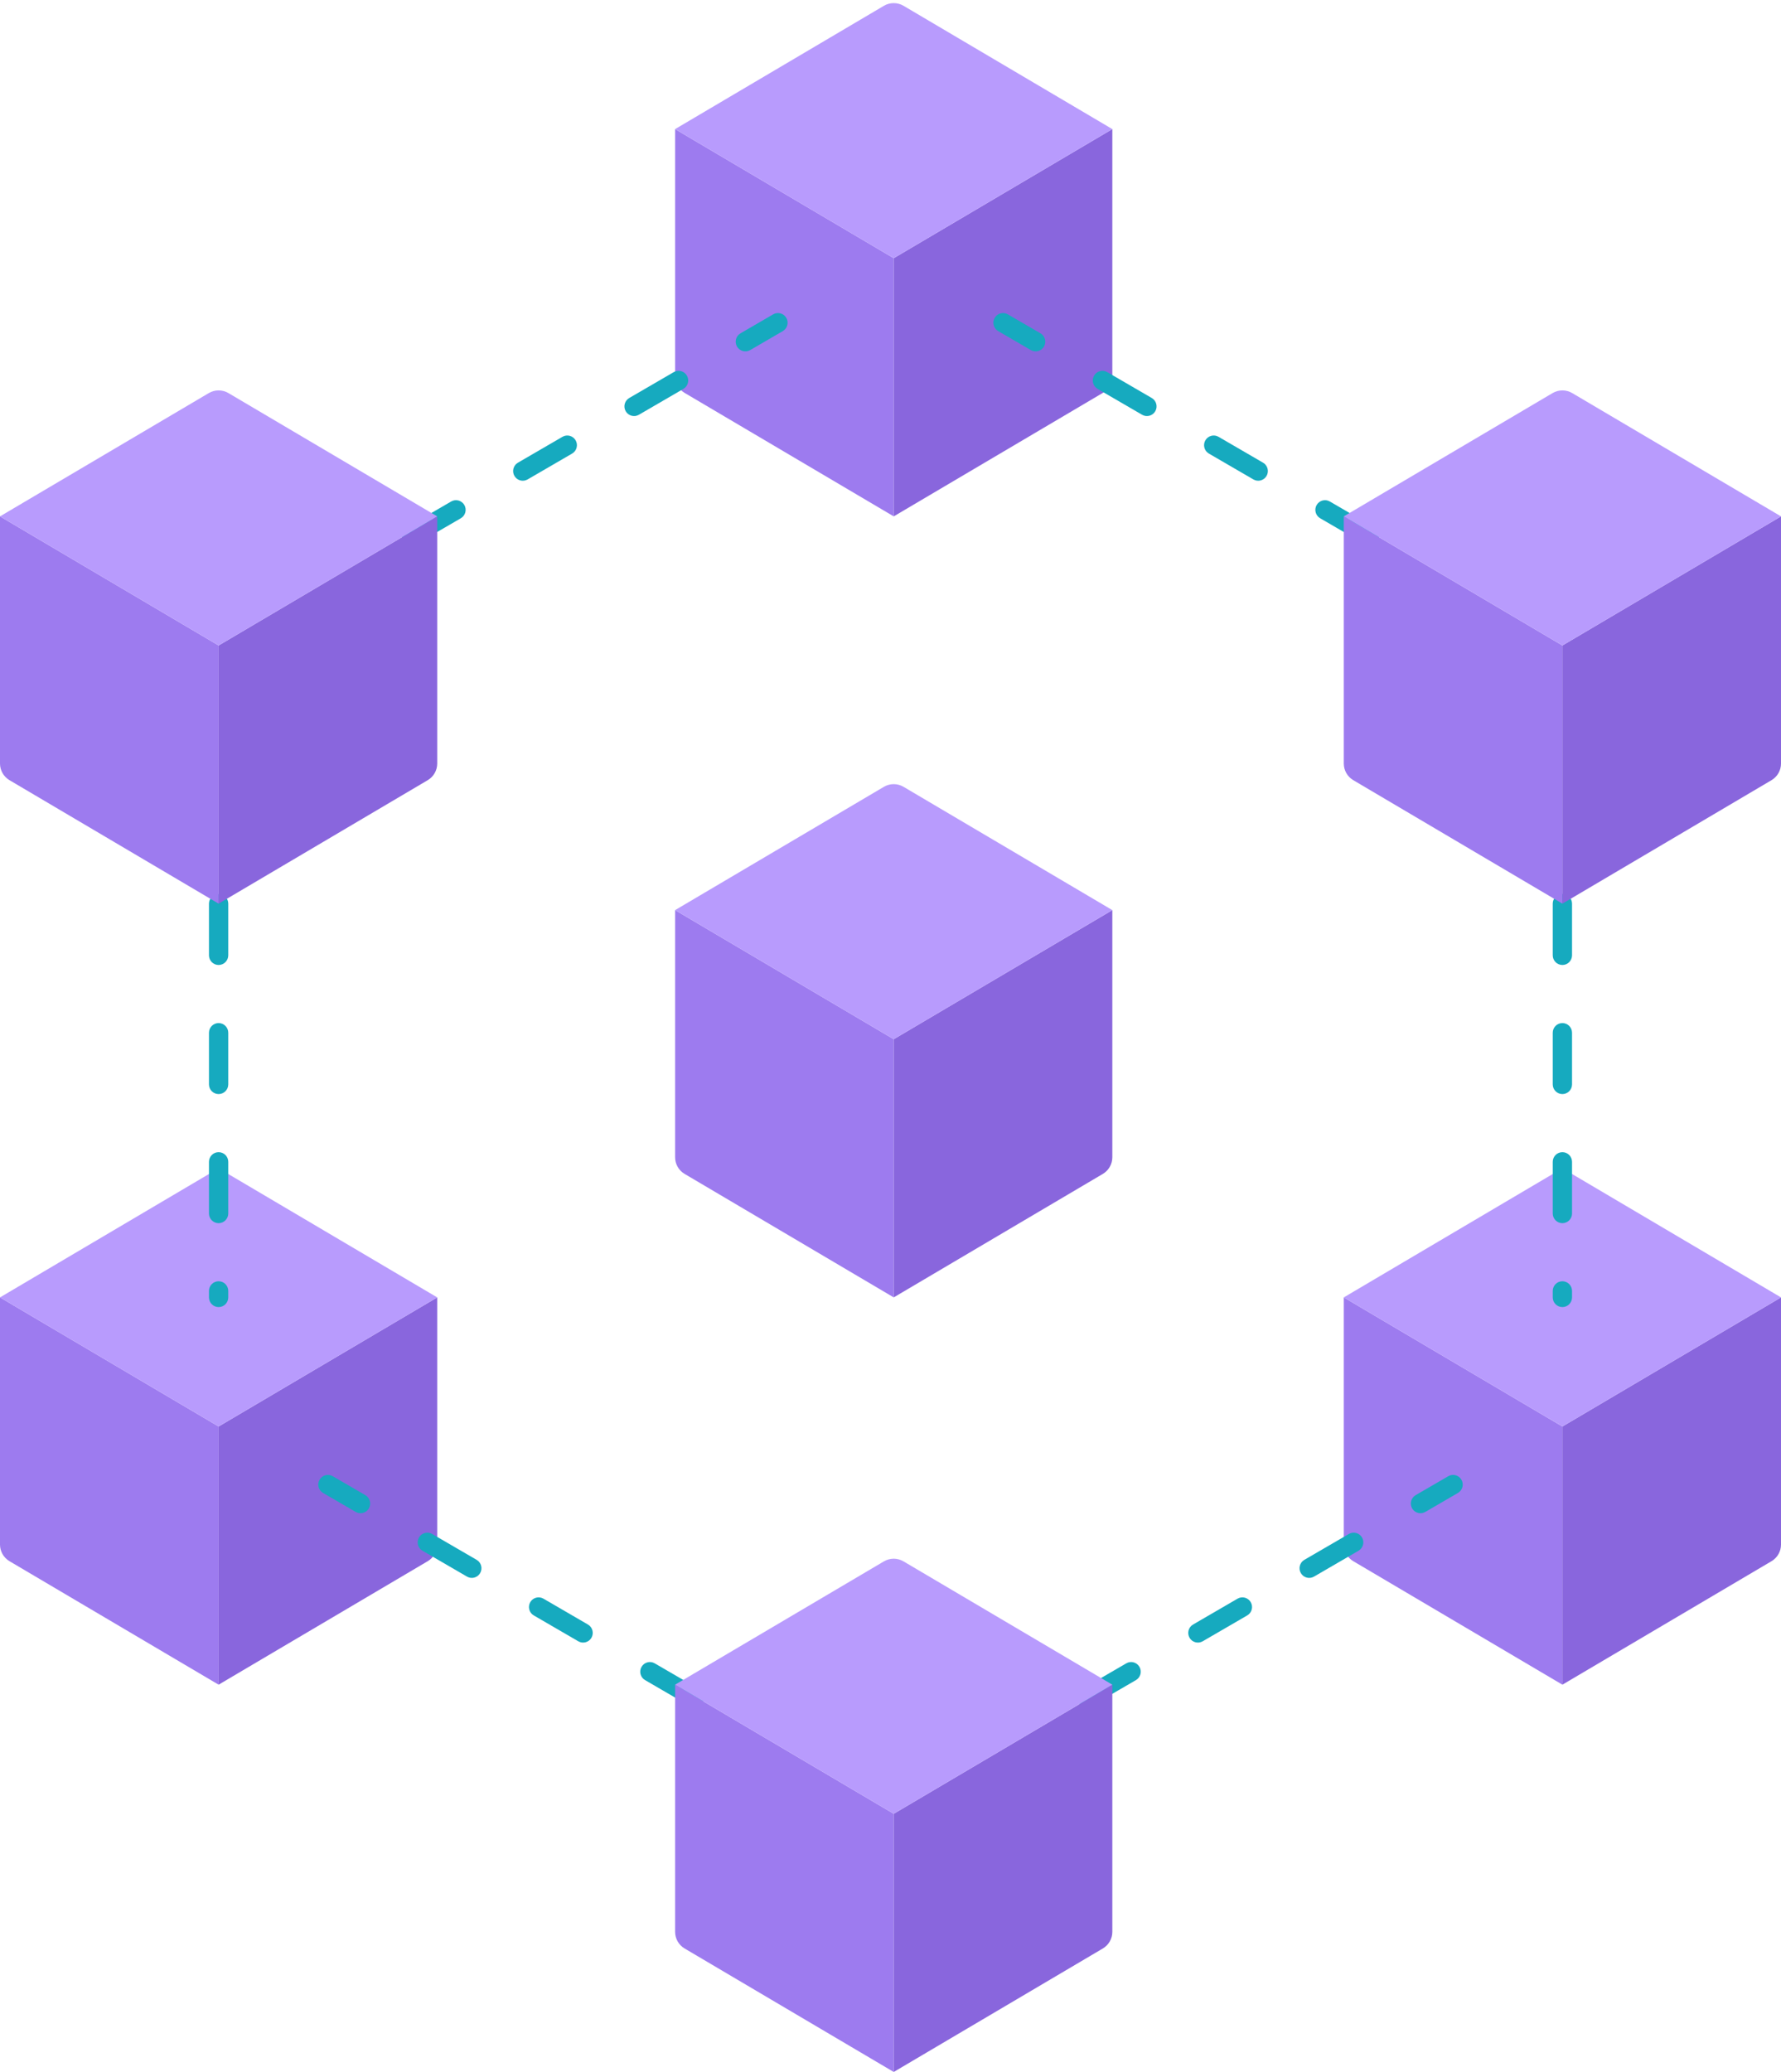 <?xml version="1.0" encoding="UTF-8"?>
<svg width="239px" height="278px" viewBox="0 0 239 278" version="1.1" xmlns="http://www.w3.org/2000/svg" xmlns:xlink="http://www.w3.org/1999/xlink">
    <title>Group 34</title>
    <g id="Diseños" stroke="none" stroke-width="1" fill="none" fill-rule="evenodd">
        <g id="Artboard" transform="translate(-955, -1417)">
            <g id="Group-34" transform="translate(955, 1417)">
                <g id="Group-33" transform="translate(0, 156.754)">
                    <path d="M0,17.321 L29.336,34.642 L29.336,69.283 L1.274,52.715 C0.485,52.249 -2.10814575e-15,51.4 0,50.483 L0,17.321 L0,17.321 Z" id="Path-18" fill="#9D7BEF"></path>
                    <path d="M29.336,17.321 L58.671,34.642 L58.671,69.283 L30.61,52.715 C29.82,52.249 29.336,51.4 29.336,50.483 L29.336,17.321 L29.336,17.321 Z" id="Path-18" fill="#8966DD" transform="translate(44.004, 43.302) scale(-1, 1) translate(-44.004, -43.302) "></path>
                    <path d="M0,17.321 L29.336,34.642 L58.671,17.321 L30.654,0.778 C29.841,0.298 28.831,0.298 28.018,0.778 L0,17.321 L0,17.321 Z" id="Path-19" fill="#B89BFD"></path>
                </g>
                <g id="Group-33" transform="translate(90.596, 104.791)">
                    <path d="M0,17.321 L29.336,34.642 L29.336,69.283 L1.274,52.715 C0.485,52.249 7.21772766e-15,51.4 0,50.483 L0,17.321 L0,17.321 Z" id="Path-18" fill="#9D7BEF"></path>
                    <path d="M29.336,17.321 L58.671,34.642 L58.671,69.283 L30.61,52.715 C29.82,52.249 29.336,51.4 29.336,50.483 L29.336,17.321 L29.336,17.321 Z" id="Path-18" fill="#8966DD" transform="translate(44.004, 43.302) scale(-1, 1) translate(-44.004, -43.302) "></path>
                    <path d="M0,17.321 L29.336,34.642 L58.671,17.321 L30.654,0.778 C29.841,0.298 28.831,0.298 28.018,0.778 L0,17.321 L0,17.321 Z" id="Path-19" fill="#B89BFD"></path>
                </g>
                <g id="Group-33" transform="translate(90.596, 0)">
                    <path d="M0,17.321 L29.336,34.642 L29.336,69.283 L1.274,52.715 C0.485,52.249 7.21772766e-15,51.4 0,50.483 L0,17.321 L0,17.321 Z" id="Path-18" fill="#9D7BEF"></path>
                    <path d="M29.336,17.321 L58.671,34.642 L58.671,69.283 L30.61,52.715 C29.82,52.249 29.336,51.4 29.336,50.483 L29.336,17.321 L29.336,17.321 Z" id="Path-18" fill="#8966DD" transform="translate(44.004, 43.302) scale(-1, 1) translate(-44.004, -43.302) "></path>
                    <path d="M0,17.321 L29.336,34.642 L58.671,17.321 L30.654,0.778 C29.841,0.298 28.831,0.298 28.018,0.778 L0,17.321 L0,17.321 Z" id="Path-19" fill="#B89BFD"></path>
                </g>
                <g id="Group-33" transform="translate(180.329, 156.754)">
                    <path d="M0,17.321 L29.336,34.642 L29.336,69.283 L1.274,52.715 C0.485,52.249 -3.88450259e-15,51.4 0,50.483 L0,17.321 L0,17.321 Z" id="Path-18" fill="#9D7BEF"></path>
                    <path d="M29.336,17.321 L58.671,34.642 L58.671,69.283 L30.61,52.715 C29.82,52.249 29.336,51.4 29.336,50.483 L29.336,17.321 L29.336,17.321 Z" id="Path-18" fill="#8966DD" transform="translate(44.004, 43.302) scale(-1, 1) translate(-44.004, -43.302) "></path>
                    <path d="M0,17.321 L29.336,34.642 L58.671,17.321 L30.654,0.778 C29.841,0.298 28.831,0.298 28.018,0.778 L0,17.321 L0,17.321 Z" id="Path-19" fill="#B89BFD"></path>
                </g>
                <path d="M93.833,226.645 L87.859,223.174 C87.24,222.814 86.449,223.026 86.09,223.647 C85.732,224.268 85.943,225.063 86.562,225.422 L92.536,228.894 C93.154,229.253 93.946,229.041 94.304,228.42 C94.662,227.799 94.451,227.005 93.833,226.645 Z M78.898,217.967 L72.925,214.495 C72.306,214.136 71.514,214.348 71.156,214.969 C70.798,215.59 71.009,216.385 71.628,216.744 L77.602,220.215 C78.22,220.575 79.012,220.363 79.37,219.742 C79.728,219.121 79.517,218.326 78.898,217.967 Z M63.964,209.288 L57.991,205.817 C57.372,205.458 56.58,205.67 56.222,206.29 C55.864,206.911 56.075,207.706 56.694,208.066 L62.668,211.537 C63.286,211.896 64.078,211.684 64.436,211.064 C64.794,210.443 64.583,209.648 63.964,209.288 Z M49.03,200.61 L44.652,198.066 C44.033,197.706 43.242,197.918 42.884,198.539 C42.525,199.16 42.737,199.955 43.355,200.314 L47.733,202.859 C48.352,203.218 49.144,203.006 49.502,202.385 C49.86,201.764 49.649,200.97 49.03,200.61 Z" id="Path-21" fill="#16AABF" fill-rule="nonzero"></path>
                <path d="M184.428,70.757 L178.455,67.286 C177.836,66.927 177.044,67.138 176.686,67.759 C176.328,68.38 176.539,69.175 177.158,69.535 L183.131,73.006 C183.75,73.365 184.542,73.153 184.9,72.532 C185.258,71.912 185.047,71.117 184.428,70.757 Z M169.494,62.079 L163.521,58.608 C162.902,58.248 162.11,58.46 161.752,59.081 C161.394,59.702 161.605,60.497 162.224,60.856 L168.197,64.327 C168.816,64.687 169.608,64.475 169.966,63.854 C170.324,63.233 170.113,62.438 169.494,62.079 Z M154.56,53.401 L148.586,49.929 C147.968,49.57 147.176,49.782 146.818,50.403 C146.46,51.024 146.671,51.818 147.29,52.178 L153.263,55.649 C153.882,56.009 154.674,55.797 155.032,55.176 C155.39,54.555 155.179,53.76 154.56,53.401 Z M139.626,44.722 L135.248,42.178 C134.629,41.818 133.837,42.03 133.479,42.651 C133.121,43.272 133.332,44.067 133.951,44.426 L138.329,46.971 C138.948,47.33 139.739,47.118 140.098,46.497 C140.456,45.876 140.245,45.082 139.626,44.722 Z" id="Path-21" fill="#16AABF" fill-rule="nonzero"></path>
                <path d="M105.049,70.757 L99.076,67.286 C98.457,66.927 97.665,67.138 97.307,67.759 C96.949,68.38 97.16,69.175 97.779,69.535 L103.752,73.006 C104.371,73.365 105.163,73.153 105.521,72.532 C105.879,71.912 105.668,71.117 105.049,70.757 Z M90.115,62.079 L84.141,58.608 C83.523,58.248 82.731,58.46 82.373,59.081 C82.015,59.702 82.226,60.497 82.845,60.856 L88.818,64.327 C89.437,64.687 90.229,64.475 90.587,63.854 C90.945,63.233 90.734,62.438 90.115,62.079 Z M75.181,53.401 L69.207,49.929 C68.589,49.57 67.797,49.782 67.439,50.403 C67.081,51.024 67.292,51.818 67.91,52.178 L73.884,55.649 C74.503,56.009 75.295,55.797 75.653,55.176 C76.011,54.555 75.8,53.76 75.181,53.401 Z M60.247,44.722 L55.869,42.178 C55.25,41.818 54.458,42.03 54.1,42.651 C53.742,43.272 53.953,44.067 54.572,44.426 L58.95,46.971 C59.569,47.33 60.36,47.118 60.719,46.497 C61.077,45.876 60.866,45.082 60.247,44.722 Z" id="Path-21" fill="#16AABF" fill-rule="nonzero" transform="translate(79.81, 57.592) scale(-1, 1) translate(-79.81, -57.592) "></path>
                <path d="M195.645,226.645 L189.671,223.174 C189.053,222.814 188.261,223.026 187.903,223.647 C187.545,224.268 187.756,225.063 188.374,225.422 L194.348,228.894 C194.967,229.253 195.758,229.041 196.116,228.42 C196.475,227.799 196.263,227.005 195.645,226.645 Z M180.711,217.967 L174.737,214.495 C174.119,214.136 173.327,214.348 172.969,214.969 C172.611,215.59 172.822,216.385 173.44,216.744 L179.414,220.215 C180.032,220.575 180.824,220.363 181.182,219.742 C181.541,219.121 181.329,218.326 180.711,217.967 Z M165.777,209.288 L159.803,205.817 C159.184,205.458 158.393,205.67 158.035,206.29 C157.676,206.911 157.888,207.706 158.506,208.066 L164.48,211.537 C165.098,211.896 165.89,211.684 166.248,211.064 C166.606,210.443 166.395,209.648 165.777,209.288 Z M150.843,200.61 L146.464,198.066 C145.846,197.706 145.054,197.918 144.696,198.539 C144.338,199.16 144.549,199.955 145.167,200.314 L149.546,202.859 C150.164,203.218 150.956,203.006 151.314,202.385 C151.672,201.764 151.461,200.97 150.843,200.61 Z" id="Path-21" fill="#16AABF" fill-rule="nonzero" transform="translate(170.406, 213.48) scale(-1, 1) translate(-170.406, -213.48) "></path>
                <g id="Group-33" transform="translate(90.596, 208.717)">
                    <path d="M0,17.321 L29.336,34.642 L29.336,69.283 L1.274,52.715 C0.485,52.249 -1.88699343e-15,51.4 0,50.483 L0,17.321 L0,17.321 Z" id="Path-18" fill="#9D7BEF"></path>
                    <path d="M29.336,17.321 L58.671,34.642 L58.671,69.283 L30.61,52.715 C29.82,52.249 29.336,51.4 29.336,50.483 L29.336,17.321 L29.336,17.321 Z" id="Path-18" fill="#8966DD" transform="translate(44.004, 43.302) scale(-1, 1) translate(-44.004, -43.302) "></path>
                    <path d="M0,17.321 L29.336,34.642 L58.671,17.321 L30.654,0.778 C29.841,0.298 28.831,0.298 28.018,0.778 L0,17.321 L0,17.321 Z" id="Path-19" fill="#B89BFD"></path>
                </g>
                <path d="M28.042,121.246 L28.042,128.174 C28.042,128.892 28.621,129.474 29.336,129.474 C30.051,129.474 30.63,128.892 30.63,128.174 L30.63,121.246 C30.63,120.529 30.051,119.947 29.336,119.947 C28.621,119.947 28.042,120.529 28.042,121.246 Z M28.042,138.567 L28.042,145.495 C28.042,146.213 28.621,146.794 29.336,146.794 C30.051,146.794 30.63,146.213 30.63,145.495 L30.63,138.567 C30.63,137.85 30.051,137.268 29.336,137.268 C28.621,137.268 28.042,137.85 28.042,138.567 Z M28.042,155.888 L28.042,162.816 C28.042,163.534 28.621,164.115 29.336,164.115 C30.051,164.115 30.63,163.534 30.63,162.816 L30.63,155.888 C30.63,155.17 30.051,154.589 29.336,154.589 C28.621,154.589 28.042,155.17 28.042,155.888 Z M28.042,173.209 L28.042,174.075 C28.042,174.792 28.621,175.374 29.336,175.374 C30.051,175.374 30.63,174.792 30.63,174.075 L30.63,173.209 C30.63,172.491 30.051,171.91 29.336,171.91 C28.621,171.91 28.042,172.491 28.042,173.209 Z" id="Path-22" fill="#16AABF" fill-rule="nonzero"></path>
                <path d="M208.37,121.246 L208.37,128.174 C208.37,128.892 208.949,129.474 209.664,129.474 C210.379,129.474 210.958,128.892 210.958,128.174 L210.958,121.246 C210.958,120.529 210.379,119.947 209.664,119.947 C208.949,119.947 208.37,120.529 208.37,121.246 Z M208.37,138.567 L208.37,145.495 C208.37,146.213 208.949,146.794 209.664,146.794 C210.379,146.794 210.958,146.213 210.958,145.495 L210.958,138.567 C210.958,137.85 210.379,137.268 209.664,137.268 C208.949,137.268 208.37,137.85 208.37,138.567 Z M208.37,155.888 L208.37,162.816 C208.37,163.534 208.949,164.115 209.664,164.115 C210.379,164.115 210.958,163.534 210.958,162.816 L210.958,155.888 C210.958,155.17 210.379,154.589 209.664,154.589 C208.949,154.589 208.37,155.17 208.37,155.888 Z M208.37,173.209 L208.37,174.075 C208.37,174.792 208.949,175.374 209.664,175.374 C210.379,175.374 210.958,174.792 210.958,174.075 L210.958,173.209 C210.958,172.491 210.379,171.91 209.664,171.91 C208.949,171.91 208.37,172.491 208.37,173.209 Z" id="Path-22" fill="#16AABF" fill-rule="nonzero"></path>
                <g id="Group-33" transform="translate(180.329, 51.963)">
                    <path d="M0,17.321 L29.336,34.642 L29.336,69.283 L1.274,52.715 C0.485,52.249 -5.88379632e-15,51.4 0,50.483 L0,17.321 L0,17.321 Z" id="Path-18" fill="#9D7BEF"></path>
                    <path d="M29.336,17.321 L58.671,34.642 L58.671,69.283 L30.61,52.715 C29.82,52.249 29.336,51.4 29.336,50.483 L29.336,17.321 L29.336,17.321 Z" id="Path-18" fill="#8966DD" transform="translate(44.004, 43.302) scale(-1, 1) translate(-44.004, -43.302) "></path>
                    <path d="M0,17.321 L29.336,34.642 L58.671,17.321 L30.654,0.778 C29.841,0.298 28.831,0.298 28.018,0.778 L0,17.321 L0,17.321 Z" id="Path-19" fill="#B89BFD"></path>
                </g>
                <g id="Group-33" transform="translate(0, 51.963)">
                    <path d="M0,17.321 L29.336,34.642 L29.336,69.283 L1.274,52.715 C0.485,52.249 8.10590608e-15,51.4 0,50.483 L0,17.321 L0,17.321 Z" id="Path-18" fill="#9D7BEF"></path>
                    <path d="M29.336,17.321 L58.671,34.642 L58.671,69.283 L30.61,52.715 C29.82,52.249 29.336,51.4 29.336,50.483 L29.336,17.321 L29.336,17.321 Z" id="Path-18" fill="#8966DD" transform="translate(44.004, 43.302) scale(-1, 1) translate(-44.004, -43.302) "></path>
                    <path d="M0,17.321 L29.336,34.642 L58.671,17.321 L30.654,0.778 C29.841,0.298 28.831,0.298 28.018,0.778 L0,17.321 L0,17.321 Z" id="Path-19" fill="#B89BFD"></path>
                </g>
            </g>
        </g>
    </g>
</svg>